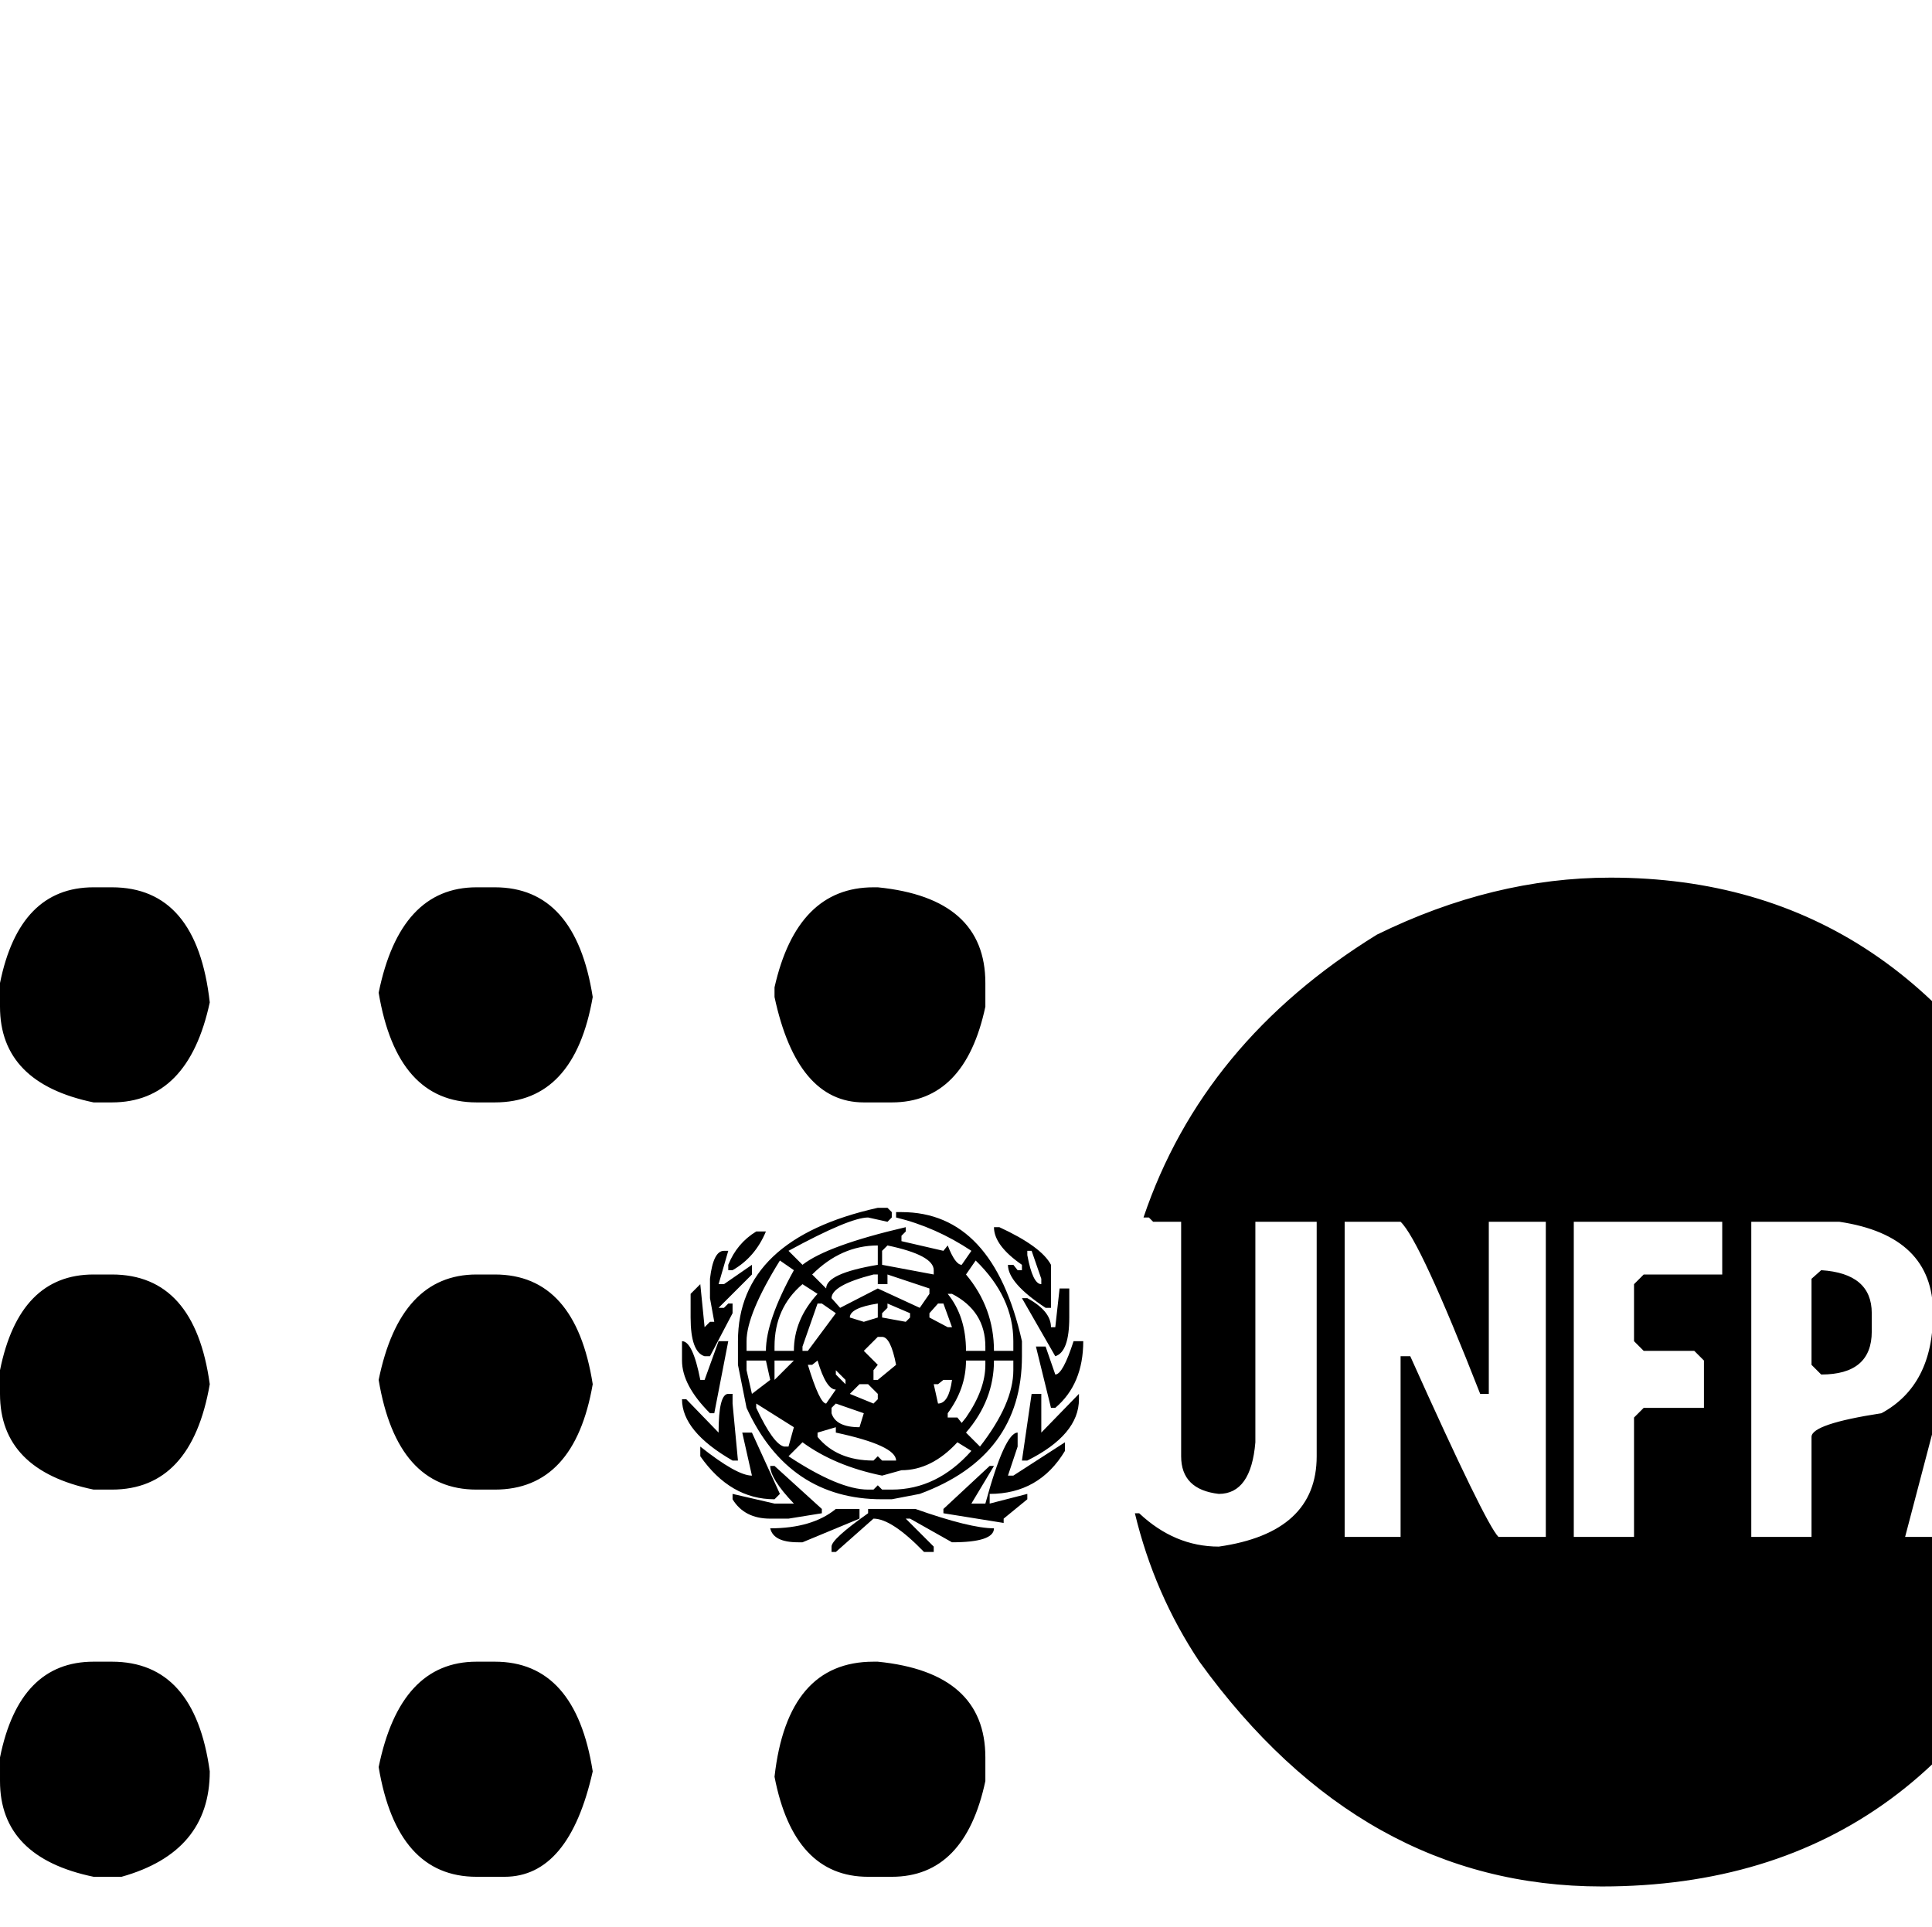 <?xml version="1.0" standalone="no"?>
<!DOCTYPE svg PUBLIC "-//W3C//DTD SVG 1.1//EN" "http://www.w3.org/Graphics/SVG/1.1/DTD/svg11.dtd" >
<svg viewBox="-157 -256 1796 1792">
  <g transform="matrix(1 0 0 -1 0 1536)">
   <path fill="currentColor"
d="M1340 976q278 0 417 -280q26 -49 39 -160h-9l-30 124h-65l-78 -297h56q13 71 26 71h52q13 0 26 -71q-126 -325 -442 -325q-223 0 -374 209q-42 63 -60 138h4q33 -31 74 -31q91 13 91 84v218h-57v-205q-4 -48 -34 -48q-35 4 -35 35v218h-26l-4 4h-5q55 163 217 263
q108 53 217 53zM-70 967h17q79 0 91 -107q-20 -93 -91 -93h-17q-87 18 -87 89v22q18 89 87 89zM286 967h17q75 0 91 -102q-17 -98 -91 -98h-17q-74 0 -91 102q20 98 91 98zM655 967h4q100 -10 100 -89v-22q-19 -89 -87 -89h-26q-62 0 -83 98v9q21 93 92 93zM668 669l4 -4v-5
l-4 -4l-18 4q-17 0 -74 -31l13 -13q23 18 96 35v-4l-4 -4v-5l39 -9l4 5q7 -18 13 -18l9 13q-33 22 -70 31v5h5q85 0 112 -120v-14q0 -93 -95 -128l-26 -5h-9q-87 0 -126 85l-8 40v22q0 95 130 124h9zM1093 656v-293h52v168h9q70 -156 82 -168h44v293h-53v-160h-8
q-56 143 -74 160h-52zM1306 656v-293h56v111l9 9h56v44l-9 9h-47l-9 9v53l9 9h73v49h-138zM1471 656v-293h56v93q0 12 65 22q48 26 48 93q0 72 -87 85h-82zM772 651q39 -18 48 -35v-40h-5q-35 23 -35 40h5l4 -5h4v5q-26 18 -26 35h5zM546 647h9q-10 -24 -31 -36h-4v5
q8 20 26 31zM598 607l13 -13q0 14 48 22v18q-34 0 -61 -27zM668 634l-5 -5v-13l48 -9v4q0 14 -43 23zM798 629v-4q5 -27 13 -27v5l-9 26h-4zM516 629h4l-9 -31h5l26 18v-9l-31 -31h5l4 4h4v-9l-21 -40h-5q-13 4 -13 36v22l9 9l4 -40l5 5h4l-4 22v18q3 26 13 26zM568 620
q-31 -50 -31 -75v-9h18q0 28 26 75zM750 620l-9 -13q26 -31 26 -71h18v9q0 41 -35 75zM616 585l8 -9l35 18l39 -18l9 13v5l-39 13v-9h-9v9h-4q-39 -10 -39 -22zM1536 611q47 -3 47 -40v-17q0 -40 -47 -40l-9 9v80zM-70 607h17q77 0 91 -102q-17 -98 -91 -98h-17
q-87 18 -87 89v22q18 89 87 89zM286 607h17q75 0 91 -102q-17 -98 -91 -98h-17q-74 0 -91 102q20 98 91 98zM563 540v-4h18q0 29 22 53l-14 9q-26 -22 -26 -58zM724 589q17 -21 17 -53h18v4q0 33 -31 49h-4zM828 594h9v-27q0 -32 -13 -36l-31 54h5q22 -12 22 -27h4zM603 580
l-14 -40v-4h5l26 35l-13 9h-4zM633 567l13 -4l13 4v13q-26 -4 -26 -13zM668 576l-5 -5v-4l22 -4l4 4v4l-21 9v-4zM707 571v-4l17 -9h4l-8 22h-5zM1718 576h9l17 -98h-39l-4 5h-5zM646 536l13 -13l-4 -5v-9h4l17 14q-5 26 -13 26h-4zM477 545q10 0 17 -36h4l13 36h9l-13 -67
h-4q-26 26 -26 49v18zM850 545q0 -40 -26 -62h-4l-14 57h9l9 -26q7 0 17 31h9zM537 527v-9l5 -22l17 13l-4 18h-18zM563 527v-18l18 18h-18zM594 523q11 -36 17 -36l9 13q-9 0 -17 27l-5 -4h-4zM741 527q0 -26 -17 -49v-4h9l4 -5l4 5q18 26 18 49v4h-18zM767 527
q0 -37 -26 -67l13 -13q31 40 31 71v9h-18zM620 518v-4l9 -9v4zM711 505l4 -18q10 0 13 22h-8l-5 -4h-4zM633 496l22 -9l4 4v5l-9 9h-8zM520 496h4v-9l5 -53h-5q-47 27 -47 57h4l30 -31q0 36 9 36zM802 496h9v-36l35 36v-5q0 -33 -48 -57h-5zM546 487v-4q16 -34 26 -36h4
l5 18zM620 487l-4 -4v-5q4 -13 26 -13l4 13zM603 460v-4q18 -22 52 -22l4 4l4 -4h13q0 14 -56 26v5zM533 460h9l26 -57l-5 -5q-41 0 -69 40v9q34 -27 48 -27zM789 460v-13l-9 -27h5l48 31v-8q-24 -40 -70 -40v-9l35 9v-5l-22 -18v-4l-56 9v4l43 40h4l-21 -35h13q18 66 30 66
zM576 438q47 -31 74 -31h5l4 4l4 -4h9q42 0 74 36l-13 8q-24 -26 -52 -26l-18 -5q-44 9 -74 31zM559 429h4l44 -40v-4l-31 -5h-17q-24 0 -35 18v5l39 -9h18q-22 23 -22 35zM620 389h22v-9l-53 -22h-4q-23 0 -26 13q39 0 61 18zM650 389h44q51 -18 73 -18q0 -13 -39 -13
l-39 22h-4l26 -26v-5h-9q-30 31 -47 31l-35 -31h-4v5q0 7 34 31v4zM-70 247h17q77 0 91 -102q0 -75 -82 -98h-26q-87 18 -87 89v22q18 89 87 89zM286 247h17q75 0 91 -102q-22 -98 -82 -98h-26q-74 0 -91 102q20 98 91 98zM655 247h4q100 -10 100 -89v-22q-19 -89 -87 -89
h-22q-69 0 -87 93q12 107 92 107z" />
  </g>

</svg>

